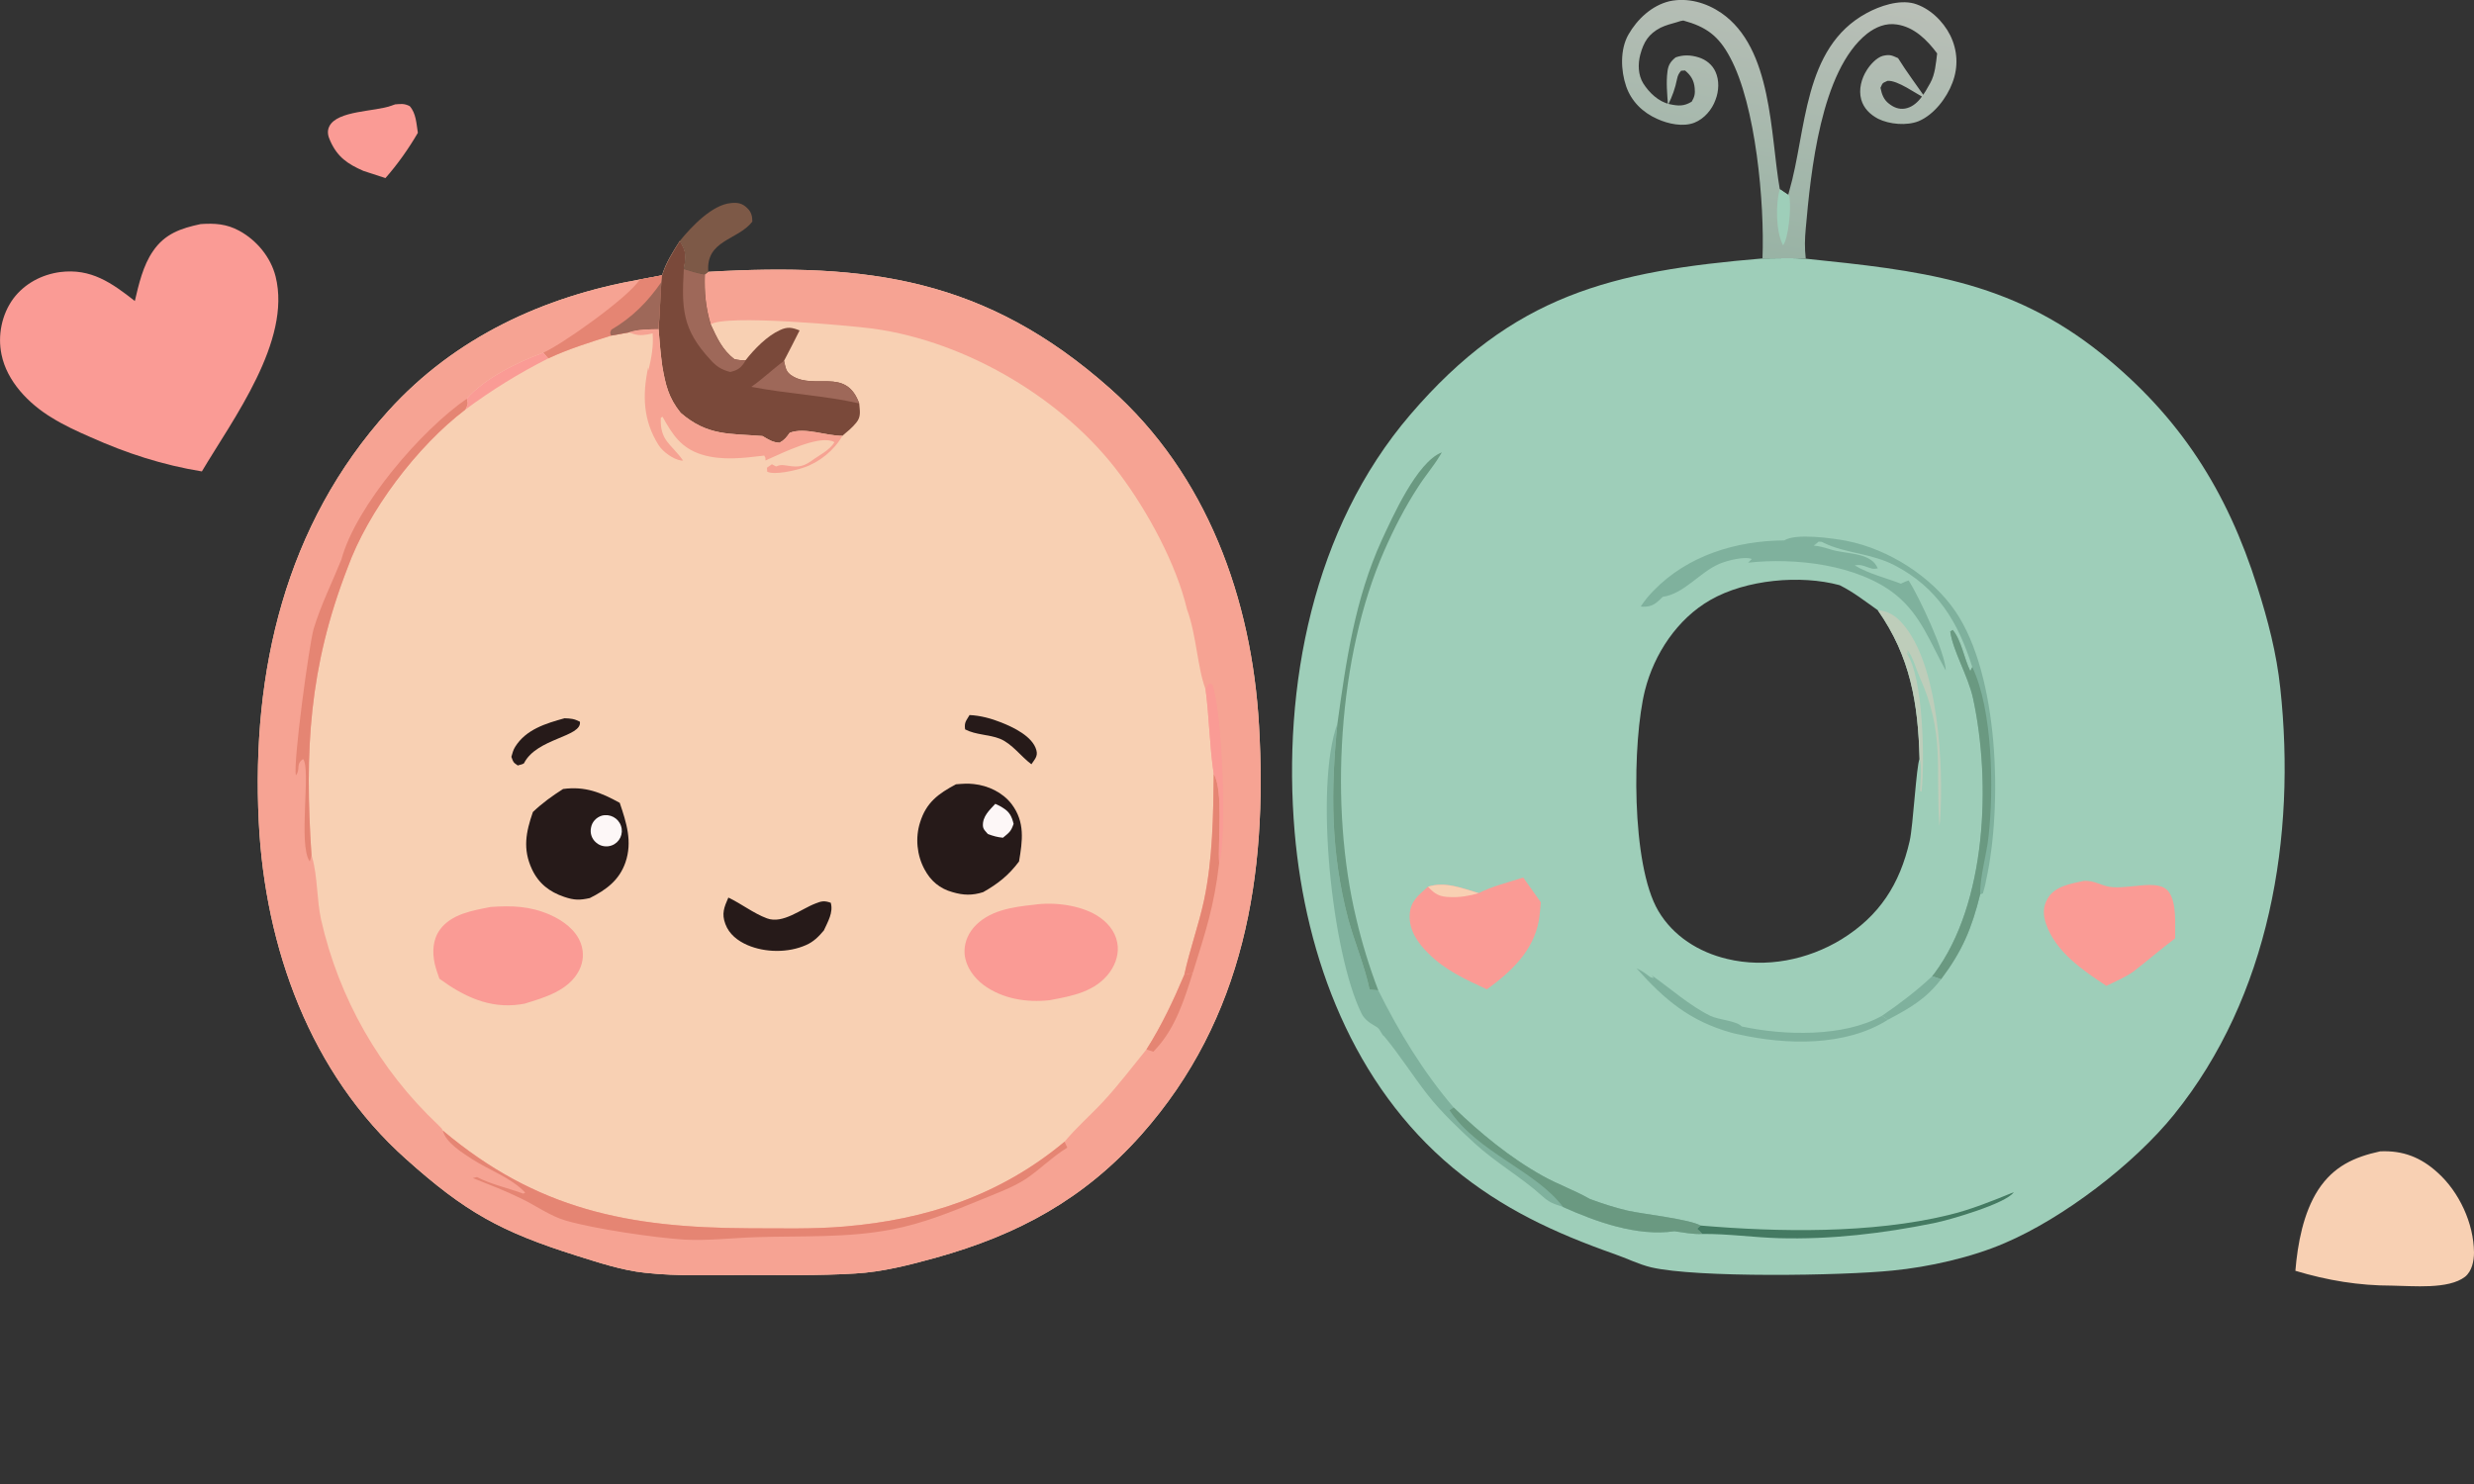 <svg width="10" height="6" viewBox="0 0 10 6" fill="none" xmlns="http://www.w3.org/2000/svg">
<rect x="0" y="0" width="10" height="6" fill="#333333" stroke="none"/>
<path d="M2.748 0.974C2.776 1.017 2.773 1.04 2.764 1.088C2.792 1.096 2.82 1.106 2.849 1.11L2.863 1.099C3.509 1.062 3.984 1.125 4.486 1.57C4.879 1.918 5.06 2.423 5.089 2.934C5.124 3.539 5.03 4.118 4.614 4.587C4.382 4.848 4.116 4.992 3.783 5.085C3.678 5.114 3.566 5.143 3.456 5.149C3.31 5.158 3.162 5.155 3.016 5.155C2.881 5.155 2.741 5.161 2.607 5.146C2.513 5.136 2.421 5.105 2.331 5.077C2.024 4.98 1.881 4.901 1.641 4.686C1.254 4.341 1.071 3.831 1.046 3.323C1.016 2.714 1.153 2.122 1.57 1.661C1.839 1.364 2.197 1.199 2.586 1.13L2.676 1.113C2.691 1.063 2.72 1.018 2.748 0.974Z" fill="#F8D0B3"/>
<path d="M2.863 1.099C3.509 1.062 3.984 1.125 4.486 1.57C4.879 1.918 5.06 2.423 5.089 2.934C5.124 3.539 5.03 4.117 4.614 4.587C4.382 4.848 4.116 4.992 3.783 5.085C3.678 5.114 3.566 5.143 3.456 5.149C3.31 5.158 3.162 5.155 3.016 5.155C2.881 5.155 2.741 5.161 2.607 5.146C2.513 5.136 2.421 5.105 2.331 5.077C2.024 4.98 1.881 4.901 1.641 4.686C1.254 4.341 1.071 3.831 1.046 3.323C1.016 2.714 1.153 2.122 1.57 1.661C1.839 1.364 2.197 1.199 2.586 1.13L2.676 1.113L2.673 1.141C2.669 1.204 2.667 1.268 2.661 1.331C2.62 1.332 2.581 1.331 2.542 1.344L2.47 1.357C2.384 1.384 2.298 1.411 2.216 1.449L2.196 1.426C2.096 1.462 1.957 1.53 1.887 1.612C1.893 1.635 1.891 1.635 1.881 1.656C1.686 1.804 1.487 2.067 1.404 2.298C1.249 2.699 1.231 3.035 1.259 3.457C1.26 3.46 1.261 3.464 1.262 3.467C1.284 3.544 1.28 3.638 1.298 3.719C1.37 4.036 1.534 4.325 1.771 4.548C1.773 4.551 1.776 4.553 1.779 4.556C1.787 4.564 1.784 4.561 1.79 4.571C2.17 4.891 2.541 4.964 3.025 4.966C3.154 4.966 3.285 4.97 3.413 4.959C3.746 4.931 4.044 4.832 4.303 4.616C4.351 4.558 4.409 4.508 4.46 4.453C4.522 4.386 4.577 4.313 4.634 4.243C4.695 4.147 4.743 4.045 4.787 3.941C4.809 3.839 4.845 3.741 4.867 3.639C4.902 3.471 4.904 3.299 4.906 3.129C4.889 3.017 4.888 2.9 4.873 2.787C4.839 2.696 4.837 2.571 4.798 2.464C4.755 2.281 4.639 2.068 4.527 1.918C4.302 1.614 3.907 1.381 3.531 1.329C3.435 1.316 2.928 1.27 2.872 1.312C2.852 1.242 2.846 1.182 2.849 1.11L2.863 1.099Z" fill="#F6A393"/>
<path d="M1.79 4.571C2.17 4.891 2.541 4.964 3.025 4.966C3.154 4.966 3.285 4.97 3.413 4.959C3.746 4.931 4.044 4.832 4.303 4.616L4.314 4.64C4.255 4.676 4.206 4.726 4.149 4.765C4.092 4.803 4.016 4.829 3.952 4.856C3.841 4.902 3.727 4.947 3.609 4.97C3.425 5.006 3.244 4.996 3.057 5.002C2.961 5.005 2.862 5.017 2.766 5.012C2.645 5.004 2.404 4.969 2.287 4.935C2.224 4.917 2.164 4.873 2.105 4.845C2.042 4.814 1.976 4.789 1.911 4.763L1.928 4.759C1.983 4.788 2.056 4.804 2.115 4.826L2.123 4.822C2.067 4.762 1.977 4.731 1.909 4.687C1.869 4.661 1.801 4.619 1.79 4.571Z" fill="#E58573"/>
<path d="M1.887 1.612C1.893 1.635 1.891 1.635 1.881 1.656C1.686 1.804 1.487 2.067 1.404 2.298C1.249 2.699 1.231 3.035 1.259 3.457C1.258 3.467 1.255 3.474 1.252 3.483C1.204 3.417 1.258 3.107 1.225 3.069C1.194 3.09 1.216 3.109 1.196 3.135C1.184 3.087 1.25 2.601 1.268 2.542C1.296 2.448 1.343 2.354 1.38 2.262C1.439 2.044 1.705 1.737 1.887 1.612Z" fill="#E58573"/>
<path d="M2.676 1.113L2.673 1.141C2.669 1.204 2.667 1.268 2.661 1.331C2.62 1.332 2.581 1.331 2.542 1.344L2.47 1.357C2.384 1.384 2.298 1.411 2.216 1.449L2.196 1.426C2.275 1.391 2.543 1.2 2.586 1.13L2.676 1.113Z" fill="#E58573"/>
<path d="M2.47 1.357C2.465 1.341 2.465 1.349 2.471 1.333C2.556 1.283 2.617 1.221 2.673 1.141C2.669 1.204 2.667 1.268 2.661 1.331C2.62 1.332 2.581 1.331 2.542 1.344L2.47 1.357Z" fill="#9E6859"/>
<path d="M4.906 3.129C4.946 3.196 4.922 3.402 4.928 3.489C4.907 3.667 4.873 3.767 4.821 3.934L4.787 3.941C4.809 3.839 4.845 3.741 4.867 3.639C4.902 3.471 4.904 3.299 4.906 3.129Z" fill="#E58573"/>
<path d="M4.873 2.787L4.886 2.764L4.9 2.766C4.94 2.869 4.961 3.386 4.928 3.489C4.922 3.402 4.946 3.196 4.906 3.129C4.889 3.017 4.888 2.9 4.873 2.787Z" fill="#FA9B95"/>
<path d="M4.634 4.243C4.695 4.147 4.743 4.045 4.787 3.941L4.821 3.934C4.787 4.042 4.751 4.155 4.674 4.239C4.67 4.243 4.666 4.248 4.662 4.252L4.634 4.243Z" fill="#E58573"/>
<path d="M2.748 0.974C2.776 1.017 2.773 1.04 2.764 1.088C2.792 1.096 2.82 1.106 2.849 1.11C2.847 1.182 2.852 1.242 2.873 1.312C2.898 1.366 2.919 1.414 2.968 1.452C2.986 1.456 2.996 1.457 3.014 1.456C3.049 1.411 3.101 1.358 3.152 1.335C3.183 1.32 3.202 1.324 3.232 1.336C3.212 1.377 3.19 1.418 3.169 1.459C3.176 1.487 3.175 1.504 3.204 1.521C3.295 1.575 3.414 1.489 3.469 1.621C3.47 1.625 3.472 1.628 3.473 1.631C3.475 1.66 3.482 1.684 3.461 1.709C3.446 1.728 3.424 1.746 3.405 1.762C3.34 1.763 3.253 1.726 3.192 1.75C3.179 1.768 3.171 1.779 3.151 1.79C3.123 1.789 3.106 1.777 3.082 1.763C2.949 1.752 2.861 1.764 2.751 1.669C2.702 1.608 2.69 1.556 2.677 1.481C2.67 1.431 2.666 1.381 2.662 1.331C2.667 1.268 2.669 1.204 2.673 1.141L2.676 1.113C2.692 1.063 2.72 1.018 2.748 0.974Z" fill="#7A493A"/>
<path d="M2.764 1.088C2.792 1.096 2.82 1.106 2.849 1.11C2.846 1.182 2.852 1.242 2.872 1.312C2.898 1.366 2.919 1.414 2.968 1.452C2.986 1.456 2.996 1.457 3.014 1.456C3.012 1.459 3.01 1.463 3.008 1.467C2.991 1.491 2.979 1.497 2.952 1.504C2.916 1.495 2.895 1.481 2.871 1.454C2.757 1.331 2.755 1.246 2.764 1.088Z" fill="#9E6859"/>
<path d="M3.037 1.564C3.083 1.532 3.124 1.492 3.169 1.459C3.176 1.487 3.175 1.504 3.204 1.521C3.295 1.575 3.414 1.489 3.469 1.621C3.47 1.624 3.472 1.628 3.473 1.631C3.332 1.599 3.18 1.592 3.037 1.564Z" fill="#9E6859"/>
<path d="M2.542 1.344C2.581 1.331 2.62 1.332 2.662 1.331C2.666 1.381 2.67 1.431 2.677 1.481C2.69 1.556 2.702 1.608 2.751 1.669C2.861 1.764 2.949 1.752 3.082 1.763C3.106 1.777 3.123 1.789 3.151 1.79C3.171 1.779 3.179 1.768 3.192 1.75C3.253 1.726 3.34 1.763 3.405 1.762C3.372 1.821 3.311 1.87 3.247 1.891C3.215 1.902 3.13 1.922 3.101 1.907L3.1 1.891L3.12 1.877L3.137 1.886C3.149 1.881 3.157 1.879 3.17 1.881C3.217 1.888 3.239 1.892 3.279 1.864C3.31 1.841 3.353 1.821 3.373 1.788C3.369 1.786 3.366 1.784 3.362 1.783C3.3 1.764 3.168 1.829 3.109 1.855L3.094 1.862C3.094 1.847 3.095 1.854 3.089 1.842C3.006 1.852 2.918 1.863 2.837 1.838C2.753 1.812 2.718 1.757 2.678 1.685L2.671 1.689C2.667 1.783 2.712 1.793 2.761 1.862C2.758 1.862 2.755 1.862 2.753 1.862C2.721 1.857 2.68 1.827 2.663 1.801C2.599 1.701 2.596 1.597 2.62 1.485L2.621 1.498C2.633 1.446 2.642 1.402 2.638 1.348C2.61 1.354 2.587 1.359 2.56 1.35C2.554 1.348 2.548 1.346 2.542 1.344Z" fill="#F6A393"/>
<path d="M1.887 1.612C1.957 1.53 2.096 1.462 2.196 1.426L2.216 1.449C2.096 1.51 1.989 1.576 1.881 1.656C1.891 1.635 1.893 1.635 1.887 1.612Z" fill="#FA9B95"/>
<path d="M4.179 3.658C4.259 3.646 4.364 3.659 4.433 3.701C4.474 3.726 4.507 3.763 4.516 3.811C4.524 3.852 4.511 3.895 4.487 3.929C4.429 4.01 4.334 4.027 4.242 4.044C4.15 4.054 4.052 4.039 3.975 3.982C3.936 3.952 3.904 3.909 3.899 3.858C3.896 3.819 3.909 3.782 3.934 3.752C3.994 3.681 4.092 3.667 4.179 3.658Z" fill="#FA9B95"/>
<path d="M1.983 3.667C2.068 3.661 2.141 3.663 2.222 3.698C2.274 3.721 2.328 3.759 2.348 3.815C2.361 3.851 2.358 3.889 2.341 3.923C2.299 4.005 2.202 4.033 2.12 4.058C2.114 4.059 2.108 4.06 2.102 4.061C1.978 4.079 1.873 4.028 1.776 3.957C1.769 3.937 1.762 3.917 1.757 3.896C1.747 3.849 1.749 3.799 1.778 3.759C1.824 3.695 1.912 3.681 1.983 3.667Z" fill="#FA9B95"/>
<path d="M3.864 3.171C3.888 3.169 3.912 3.167 3.936 3.17C3.994 3.176 4.053 3.204 4.089 3.251C4.144 3.324 4.133 3.399 4.119 3.483C4.077 3.539 4.034 3.573 3.974 3.607C3.93 3.621 3.894 3.62 3.85 3.607C3.799 3.593 3.762 3.562 3.737 3.515C3.706 3.458 3.699 3.387 3.719 3.325C3.744 3.244 3.793 3.209 3.864 3.171Z" fill="#261A19"/>
<path d="M4.023 3.25C4.034 3.255 4.045 3.26 4.055 3.267C4.081 3.283 4.09 3.302 4.097 3.331C4.086 3.363 4.079 3.366 4.054 3.387C4.032 3.385 4.014 3.38 3.993 3.372C3.984 3.361 3.974 3.354 3.973 3.339C3.971 3.301 3.999 3.276 4.023 3.25Z" fill="#FDF7F7"/>
<path d="M2.276 3.19C2.365 3.178 2.429 3.204 2.505 3.246C2.532 3.326 2.557 3.403 2.528 3.487C2.503 3.559 2.45 3.598 2.384 3.631C2.343 3.64 2.321 3.64 2.28 3.626C2.221 3.606 2.177 3.572 2.15 3.514C2.112 3.432 2.126 3.364 2.154 3.283C2.193 3.246 2.232 3.218 2.276 3.19Z" fill="#261A19"/>
<path d="M2.432 3.298C2.465 3.289 2.499 3.307 2.51 3.339C2.521 3.371 2.505 3.406 2.473 3.418C2.452 3.426 2.427 3.422 2.41 3.407C2.392 3.392 2.384 3.369 2.389 3.346C2.393 3.323 2.41 3.305 2.432 3.298Z" fill="#FDF7F7"/>
<path d="M2.944 3.629C2.997 3.654 3.046 3.693 3.1 3.713C3.164 3.737 3.238 3.675 3.296 3.653C3.32 3.643 3.333 3.641 3.358 3.65C3.369 3.689 3.346 3.727 3.33 3.762C3.309 3.787 3.288 3.808 3.258 3.821C3.186 3.853 3.093 3.852 3.021 3.821C2.982 3.804 2.947 3.777 2.932 3.736C2.916 3.694 2.927 3.668 2.944 3.629Z" fill="#261A19"/>
<path d="M2.282 2.904C2.308 2.905 2.321 2.906 2.344 2.918C2.353 2.98 2.169 2.984 2.118 3.086C2.112 3.091 2.1 3.092 2.093 3.095C2.074 3.082 2.075 3.082 2.067 3.06C2.071 3.046 2.074 3.033 2.082 3.02C2.126 2.949 2.206 2.925 2.282 2.904Z" fill="#261A19"/>
<path d="M3.919 2.891C3.963 2.893 4.007 2.905 4.047 2.921C4.095 2.94 4.174 2.977 4.189 3.033C4.196 3.058 4.182 3.07 4.169 3.09C4.127 3.059 4.091 3.007 4.042 2.987C3.997 2.969 3.945 2.972 3.901 2.949C3.897 2.92 3.905 2.915 3.919 2.891Z" fill="#261A19"/>
<path d="M7.124 1.045C7.182 1.045 7.241 1.042 7.299 1.046C7.752 1.093 8.122 1.131 8.494 1.43C8.812 1.686 9.002 1.985 9.124 2.372C9.167 2.507 9.202 2.641 9.217 2.782C9.282 3.383 9.174 4.028 8.787 4.507C8.626 4.706 8.342 4.924 8.103 5.026C7.969 5.084 7.795 5.123 7.65 5.137C7.445 5.158 6.859 5.167 6.674 5.124C6.624 5.112 6.574 5.087 6.525 5.07C6.284 4.985 6.072 4.887 5.873 4.722C5.471 4.387 5.277 3.875 5.233 3.364C5.183 2.776 5.307 2.136 5.7 1.677C6.115 1.192 6.515 1.096 7.124 1.045ZM7.59 2.467C7.537 2.43 7.494 2.395 7.436 2.366C7.278 2.323 7.057 2.343 6.913 2.426C6.78 2.502 6.686 2.644 6.649 2.791C6.598 2.995 6.592 3.495 6.703 3.683C6.763 3.785 6.867 3.85 6.981 3.877C7.138 3.915 7.307 3.881 7.443 3.798C7.597 3.703 7.679 3.575 7.719 3.4C7.733 3.339 7.746 3.094 7.759 3.068C7.753 2.843 7.722 2.655 7.59 2.467Z" fill="#9ECEB9"/>
<path d="M7.212 2.185C7.257 2.155 7.409 2.176 7.465 2.187C7.633 2.22 7.808 2.331 7.904 2.472C8.081 2.733 8.094 3.26 8.028 3.559C8.025 3.577 8.02 3.594 8.015 3.612L8.004 3.616C7.969 3.756 7.932 3.844 7.846 3.959L7.81 3.947L7.818 3.937C8.031 3.652 8.049 3.16 7.975 2.823C7.955 2.732 7.894 2.631 7.883 2.553L7.893 2.547C7.928 2.588 7.939 2.663 7.964 2.713L7.972 2.697C7.915 2.515 7.831 2.375 7.657 2.285C7.561 2.236 7.461 2.238 7.372 2.195C7.36 2.189 7.366 2.191 7.351 2.19L7.331 2.207L7.342 2.191L7.331 2.206C7.336 2.207 7.342 2.207 7.348 2.208C7.365 2.211 7.381 2.216 7.398 2.221C7.453 2.24 7.556 2.232 7.586 2.29C7.588 2.292 7.588 2.295 7.59 2.298C7.57 2.302 7.567 2.299 7.548 2.293C7.529 2.286 7.518 2.282 7.497 2.286C7.551 2.319 7.624 2.337 7.684 2.36C7.686 2.358 7.689 2.357 7.692 2.356C7.704 2.35 7.7 2.352 7.715 2.347C7.757 2.413 7.863 2.638 7.865 2.711C7.803 2.601 7.765 2.487 7.662 2.404C7.509 2.282 7.255 2.254 7.066 2.275L7.081 2.26C7.051 2.248 6.979 2.267 6.949 2.28C6.87 2.314 6.807 2.401 6.721 2.413C6.697 2.437 6.679 2.454 6.643 2.453C6.639 2.453 6.635 2.453 6.632 2.452C6.647 2.429 6.664 2.408 6.684 2.388C6.821 2.246 7.018 2.186 7.212 2.185Z" fill="#7FB19D"/>
<path d="M7.81 3.947L7.818 3.937C8.031 3.652 8.048 3.16 7.975 2.823C7.955 2.732 7.893 2.631 7.883 2.553L7.893 2.547C7.928 2.588 7.939 2.663 7.964 2.713L7.972 2.697C8.055 2.87 8.059 3.193 8.038 3.38C8.03 3.457 8.003 3.541 8.004 3.616C7.969 3.756 7.932 3.844 7.846 3.959L7.81 3.947Z" fill="#6A9981"/>
<path d="M5.977 3.611C6.031 3.583 6.099 3.567 6.157 3.548L6.228 3.648C6.226 3.672 6.224 3.698 6.22 3.722C6.198 3.845 6.107 3.93 6.01 4C5.924 3.96 5.841 3.923 5.773 3.854C5.731 3.813 5.695 3.761 5.698 3.7C5.7 3.644 5.733 3.62 5.772 3.585C5.842 3.563 5.909 3.591 5.977 3.611Z" fill="#FA9B95"/>
<path d="M5.772 3.585C5.842 3.563 5.909 3.591 5.977 3.611C5.941 3.622 5.899 3.629 5.861 3.627C5.82 3.626 5.8 3.616 5.772 3.585Z" fill="#F8D0B3"/>
<path d="M8.421 3.562C8.466 3.557 8.497 3.585 8.54 3.587C8.588 3.59 8.639 3.579 8.687 3.578C8.714 3.578 8.746 3.581 8.764 3.603C8.8 3.648 8.791 3.739 8.792 3.794C8.734 3.837 8.68 3.885 8.622 3.929C8.589 3.952 8.551 3.968 8.514 3.986C8.419 3.923 8.309 3.849 8.27 3.735C8.258 3.7 8.257 3.667 8.276 3.634C8.304 3.583 8.37 3.573 8.421 3.562Z" fill="#FA9B95"/>
<path d="M5.595 4.19C5.592 4.188 5.59 4.186 5.588 4.183C5.578 4.169 5.577 4.159 5.561 4.15C5.538 4.137 5.515 4.122 5.503 4.097C5.384 3.855 5.312 3.181 5.406 2.925C5.378 3.198 5.379 3.447 5.449 3.714C5.475 3.81 5.516 3.905 5.536 4.001L5.571 4.004C5.655 4.173 5.753 4.334 5.876 4.478C5.984 4.582 6.105 4.682 6.237 4.755C6.298 4.789 6.366 4.813 6.427 4.848C6.477 4.866 6.527 4.883 6.58 4.895C6.643 4.909 6.828 4.929 6.874 4.955L6.86 4.968L6.881 4.989C6.844 4.991 6.804 4.983 6.768 4.978C6.618 5 6.451 4.94 6.317 4.88L6.307 4.876C6.277 4.867 6.258 4.858 6.235 4.837C6.149 4.759 6.047 4.702 5.961 4.623C5.896 4.563 5.826 4.497 5.771 4.427C5.71 4.349 5.659 4.267 5.595 4.19Z" fill="#7FB19D"/>
<path d="M6.318 4.88C6.206 4.732 5.974 4.661 5.859 4.489L5.876 4.478C5.984 4.582 6.105 4.682 6.237 4.755C6.298 4.789 6.366 4.813 6.427 4.848C6.477 4.866 6.528 4.883 6.58 4.895C6.643 4.909 6.828 4.929 6.874 4.955L6.86 4.968L6.881 4.989C6.844 4.991 6.804 4.983 6.768 4.978C6.618 5 6.452 4.94 6.318 4.88Z" fill="#6A9981"/>
<path d="M5.406 2.925C5.441 2.671 5.477 2.421 5.585 2.184C5.627 2.094 5.727 1.867 5.828 1.829L5.819 1.844C5.793 1.887 5.759 1.926 5.732 1.969C5.679 2.05 5.634 2.138 5.595 2.227C5.407 2.655 5.373 3.261 5.482 3.714C5.505 3.812 5.535 3.91 5.571 4.004L5.536 4.001C5.516 3.905 5.475 3.81 5.449 3.714C5.379 3.447 5.378 3.198 5.406 2.925Z" fill="#6A9981"/>
<path d="M6.615 3.915C6.619 3.917 6.623 3.919 6.627 3.921C6.648 3.933 6.639 3.928 6.659 3.942C6.676 3.954 6.667 3.95 6.685 3.954L6.676 3.943C6.751 3.996 6.831 4.067 6.913 4.107C6.947 4.124 7.017 4.126 7.04 4.15C7.209 4.187 7.453 4.194 7.607 4.107L7.631 4.123C7.459 4.232 7.219 4.225 7.027 4.182C7.017 4.18 7.007 4.178 6.997 4.175C6.83 4.128 6.728 4.042 6.615 3.915Z" fill="#7FB19D"/>
<path d="M8.14 4.82C8.109 4.866 7.882 4.932 7.818 4.945C7.611 4.987 7.401 5.012 7.189 5.006C7.087 5.003 6.983 4.988 6.881 4.989L6.86 4.968L6.874 4.955C7.19 4.982 7.564 4.988 7.874 4.913C7.966 4.891 8.052 4.856 8.14 4.82Z" fill="#447A62"/>
<path d="M7.59 2.467C7.63 2.47 7.66 2.488 7.687 2.518C7.838 2.684 7.856 3.101 7.842 3.317C7.841 3.324 7.84 3.331 7.839 3.339C7.823 3.104 7.862 2.966 7.759 2.737C7.743 2.7 7.734 2.661 7.71 2.628L7.712 2.65L7.715 2.638L7.707 2.642C7.775 2.738 7.78 3.081 7.767 3.201L7.761 3.198C7.762 3.161 7.768 3.118 7.762 3.081C7.761 3.077 7.76 3.072 7.759 3.068C7.753 2.843 7.722 2.655 7.59 2.467Z" fill="#BECDBA"/>
<path d="M7.607 4.107C7.679 4.058 7.747 4.006 7.81 3.947L7.846 3.959C7.784 4.04 7.719 4.076 7.631 4.123L7.607 4.107Z" fill="#7FB19D"/>
<path d="M0.811 0.906C0.867 0.902 0.916 0.905 0.967 0.933C1.037 0.971 1.094 1.039 1.114 1.118C1.179 1.379 0.941 1.695 0.816 1.906C0.657 1.88 0.512 1.833 0.365 1.767C0.312 1.744 0.258 1.719 0.208 1.688C0.116 1.632 0.028 1.542 0.006 1.433C-0.01 1.356 0.007 1.271 0.054 1.207C0.1 1.146 0.169 1.11 0.243 1.1C0.368 1.084 0.452 1.144 0.545 1.217C0.561 1.149 0.578 1.074 0.618 1.016C0.666 0.945 0.731 0.923 0.811 0.906Z" fill="#FA9B95"/>
<path d="M6.742 0.425C6.739 0.381 6.734 0.333 6.74 0.289C6.743 0.263 6.753 0.248 6.773 0.232C6.804 0.221 6.834 0.222 6.866 0.232C6.895 0.241 6.921 0.261 6.934 0.29C6.95 0.325 6.948 0.368 6.934 0.404C6.92 0.443 6.889 0.48 6.849 0.496C6.803 0.514 6.743 0.501 6.699 0.481C6.64 0.455 6.594 0.41 6.573 0.349C6.551 0.285 6.548 0.2 6.582 0.14C6.618 0.077 6.677 0.022 6.748 0.005C6.821 -0.011 6.897 0.011 6.957 0.052C7.165 0.195 7.155 0.543 7.194 0.765L7.228 0.788L7.232 0.773C7.303 0.53 7.286 0.193 7.545 0.053C7.598 0.024 7.675 -0.002 7.736 0.014C7.799 0.032 7.854 0.085 7.883 0.143C7.913 0.204 7.916 0.271 7.892 0.334C7.869 0.396 7.817 0.464 7.755 0.49C7.707 0.509 7.637 0.503 7.591 0.48C7.559 0.463 7.533 0.438 7.523 0.402C7.512 0.362 7.524 0.317 7.546 0.283C7.559 0.262 7.585 0.233 7.61 0.226C7.639 0.219 7.647 0.224 7.672 0.235C7.708 0.293 7.747 0.344 7.785 0.399C7.745 0.38 7.67 0.323 7.629 0.327C7.609 0.337 7.611 0.332 7.601 0.355C7.606 0.381 7.614 0.403 7.635 0.419C7.654 0.434 7.675 0.443 7.7 0.439C7.751 0.43 7.779 0.377 7.802 0.336C7.822 0.3 7.825 0.256 7.83 0.216C7.79 0.162 7.737 0.109 7.667 0.099C7.623 0.092 7.582 0.109 7.547 0.136C7.359 0.285 7.319 0.698 7.299 0.923C7.295 0.964 7.294 1.004 7.299 1.046C7.241 1.042 7.182 1.045 7.124 1.045C7.133 0.822 7.097 0.424 6.993 0.232C6.947 0.145 6.896 0.108 6.804 0.083L6.793 0.085L6.777 0.09C6.755 0.096 6.733 0.102 6.712 0.112C6.664 0.137 6.644 0.169 6.63 0.221C6.62 0.259 6.621 0.303 6.642 0.337C6.666 0.375 6.704 0.411 6.748 0.421C6.784 0.429 6.807 0.43 6.838 0.411C6.85 0.391 6.852 0.378 6.85 0.356C6.847 0.325 6.835 0.305 6.811 0.285L6.795 0.286C6.786 0.297 6.782 0.304 6.779 0.318C6.771 0.358 6.76 0.388 6.742 0.425Z" fill="url(#paint0_linear_5_193)"/>
<path d="M7.194 0.765L7.228 0.788C7.235 0.795 7.232 0.79 7.234 0.806C7.239 0.843 7.23 0.963 7.207 0.992C7.207 0.991 7.206 0.99 7.206 0.989C7.178 0.936 7.177 0.821 7.194 0.765Z" fill="#9ECEB9"/>
<path d="M9.621 4.655C9.713 4.651 9.785 4.679 9.853 4.741C9.94 4.819 9.999 4.946 10 5.064C10 5.098 9.992 5.139 9.964 5.162C9.897 5.214 9.753 5.199 9.67 5.198C9.534 5.198 9.408 5.177 9.278 5.138C9.287 5.029 9.31 4.904 9.37 4.811C9.432 4.716 9.515 4.678 9.621 4.655Z" fill="#F8D0B3"/>
<path d="M1.597 0.422C1.621 0.42 1.634 0.418 1.656 0.429C1.682 0.458 1.683 0.5 1.689 0.537C1.651 0.602 1.608 0.663 1.558 0.72L1.469 0.691C1.405 0.663 1.364 0.635 1.335 0.57C1.326 0.551 1.321 0.531 1.331 0.511C1.363 0.446 1.516 0.452 1.583 0.427L1.597 0.422Z" fill="#FA9B95"/>
<path d="M2.748 0.974C2.794 0.917 2.879 0.827 2.955 0.821C2.981 0.818 3.001 0.822 3.02 0.841C3.037 0.857 3.041 0.874 3.041 0.896C2.982 0.972 2.852 0.97 2.863 1.099L2.849 1.11C2.82 1.106 2.792 1.096 2.764 1.088C2.773 1.04 2.776 1.017 2.748 0.974Z" fill="#7D5947"/>
<defs>
<linearGradient id="paint0_linear_5_193" x1="7.094" y1="1.02" x2="7.279" y2="-0.049" gradientUnits="userSpaceOnUse">
<stop stop-color="#99B3A5"/>
<stop offset="1" stop-color="#B9BFB7"/>
</linearGradient>
</defs>
</svg>
